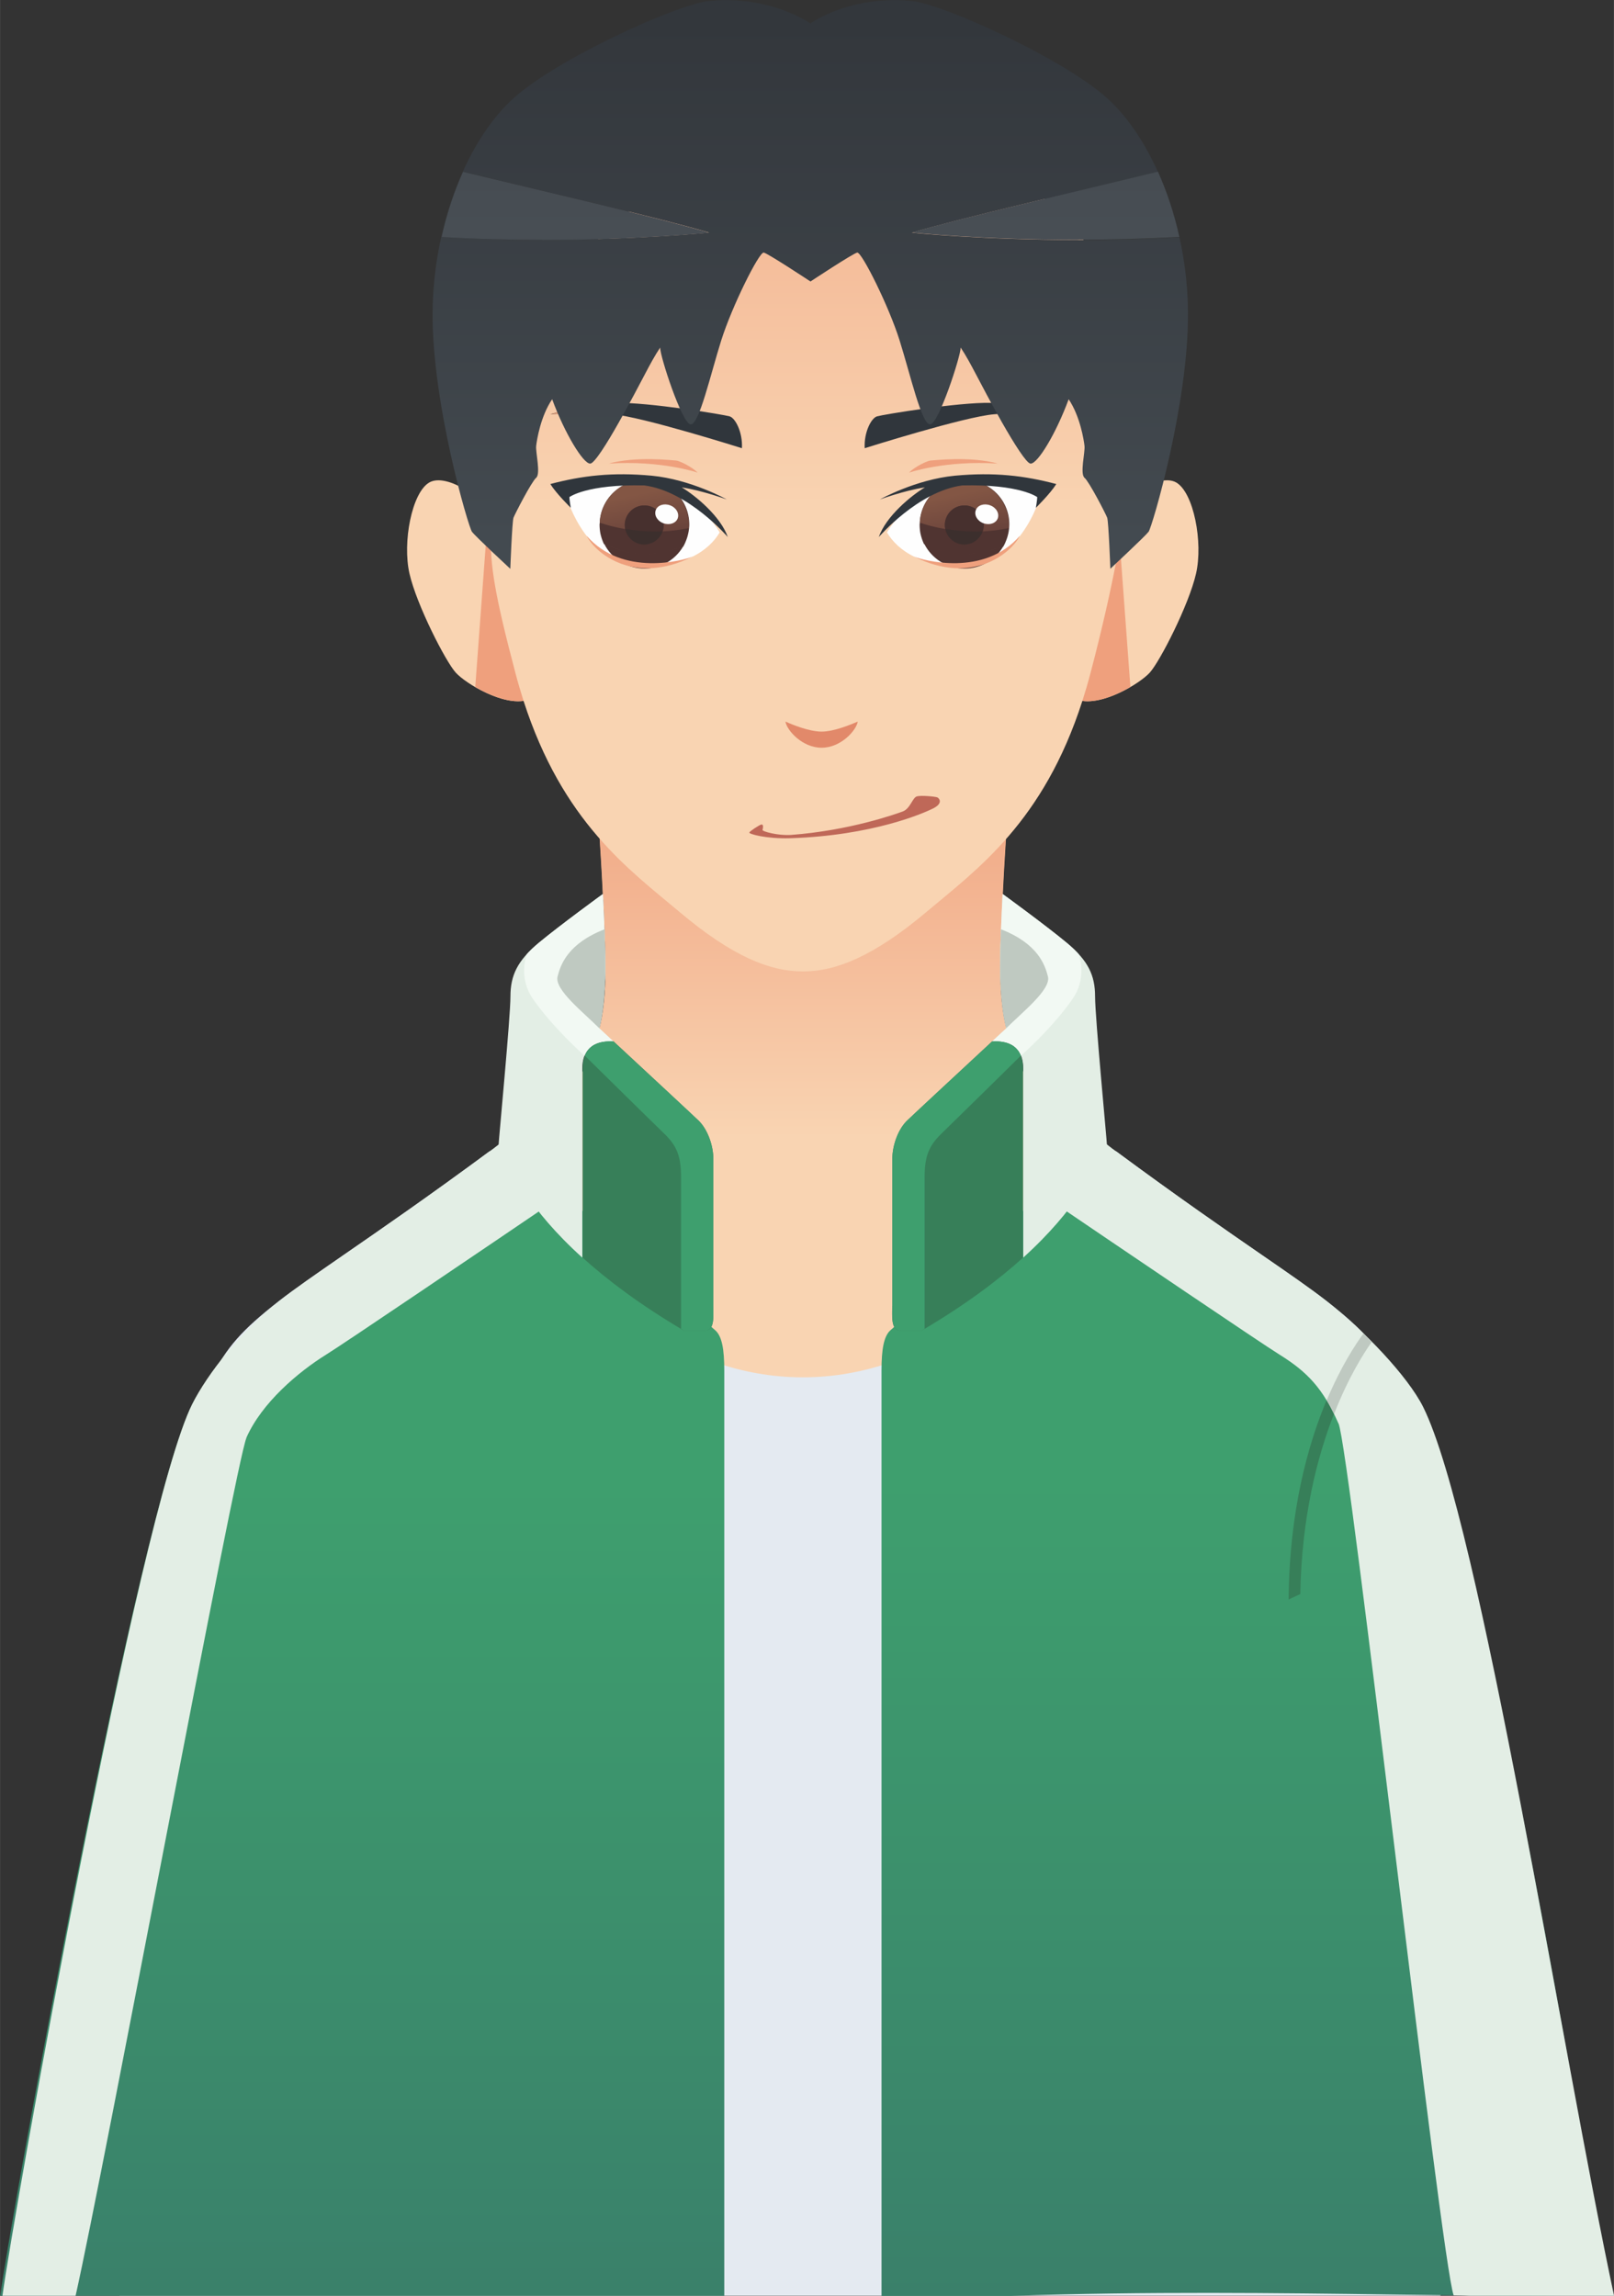 <?xml version="1.0" encoding="UTF-8"?>
<!DOCTYPE svg PUBLIC "-//W3C//DTD SVG 1.1//EN" "http://www.w3.org/Graphics/SVG/1.1/DTD/svg11.dtd">
<!-- Creator: CorelDRAW 2021 (64-Bit) -->
<svg xmlns="http://www.w3.org/2000/svg" xml:space="preserve" width="4.881in" height="6.944in" version="1.1" style="shape-rendering:geometricPrecision; text-rendering:geometricPrecision; image-rendering:optimizeQuality; fill-rule:evenodd; clip-rule:evenodd"
viewBox="0 0 116.08 165.15"
 xmlns:xlink="http://www.w3.org/1999/xlink"
 xmlns:xodm="http://www.corel.com/coreldraw/odm/2003">
 <rect x="0" y="0" width="116.08" height="165.15" fill="#333333" stroke="none"/>
 <defs>
  <style type="text/css">
   <![CDATA[
    .fil14 {fill:#503431}
    .fil13 {fill:#FEFEFE;fill-rule:nonzero}
    .fil0 {fill:#F9D4B2;fill-rule:nonzero}
    .fil1 {fill:#EFA07D;fill-rule:nonzero}
    .fil8 {fill:#F2F9F3;fill-rule:nonzero}
    .fil23 {fill:#F1F1F5;fill-rule:nonzero}
    .fil5 {fill:#E4EAF1;fill-rule:nonzero}
    .fil27 {fill:#E2896A;fill-rule:nonzero}
    .fil7 {fill:#E3EEE5;fill-rule:nonzero}
    .fil26 {fill:#BF6858;fill-rule:nonzero}
    .fil19 {fill:#C5B4A2;fill-rule:nonzero}
    .fil11 {fill:#BFC9C1;fill-rule:nonzero}
    .fil16 {fill:#47302E;fill-rule:nonzero}
    .fil17 {fill:#3C2F2D;fill-rule:nonzero}
    .fil21 {fill:#303234;fill-rule:nonzero}
    .fil10 {fill:#3E9F6E;fill-rule:nonzero}
    .fil20 {fill:#30363C;fill-rule:nonzero}
    .fil9 {fill:#377F59;fill-rule:nonzero}
    .fil25 {fill:url(#id0)}
    .fil24 {fill:url(#id1)}
    .fil3 {fill:url(#id2)}
    .fil6 {fill:url(#id3)}
    .fil2 {fill:url(#id4)}
    .fil18 {fill:url(#id5)}
    .fil4 {fill:url(#id6)}
    .fil12 {fill:url(#id7)}
    .fil15 {fill:url(#id8)}
    .fil22 {fill:url(#id9)}
   ]]>
  </style>
  <linearGradient id="id0" gradientUnits="userSpaceOnUse" x1="58.29" y1="1.68" x2="58.29" y2="38.79">
   <stop offset="0" style="stop-opacity:1; stop-color:#41464C"/>
   <stop offset="1" style="stop-opacity:1; stop-color:#525A60"/>
  </linearGradient>
  <linearGradient id="id1" gradientUnits="userSpaceOnUse" x1="58.29" y1="1.68" x2="58.29" y2="38.79">
   <stop offset="0" style="stop-opacity:1; stop-color:#33373C"/>
   <stop offset="1" style="stop-opacity:1; stop-color:#434A50"/>
  </linearGradient>
  <linearGradient id="id2" gradientUnits="userSpaceOnUse" x1="57.74" y1="81.86" x2="57.74" y2="53.33">
   <stop offset="0" style="stop-opacity:1; stop-color:#F9D4B2"/>
   <stop offset="1" style="stop-opacity:1; stop-color:#EFA07D"/>
  </linearGradient>
  <linearGradient id="id3" gradientUnits="userSpaceOnUse" x1="26.12" y1="106.78" x2="26.12" y2="185.17">
   <stop offset="0" style="stop-opacity:1; stop-color:#3E9F6E"/>
   <stop offset="1" style="stop-opacity:1; stop-color:#387669"/>
  </linearGradient>
  <linearGradient id="id4" gradientUnits="userSpaceOnUse" xlink:href="#id2" x1="57.74" y1="81.86" x2="57.74" y2="53.33">
  </linearGradient>
  <linearGradient id="id5" gradientUnits="userSpaceOnUse" x1="68.77" y1="35.57" x2="69.69" y2="40.15">
   <stop offset="0" style="stop-opacity:1; stop-color:#835644"/>
   <stop offset="1" style="stop-opacity:1; stop-color:#5C3937"/>
  </linearGradient>
  <linearGradient id="id6" gradientUnits="userSpaceOnUse" xlink:href="#id2" x1="57.83" y1="37.11" x2="57.83" y2="-5.66">
  </linearGradient>
  <linearGradient id="id7" gradientUnits="userSpaceOnUse" xlink:href="#id3" x1="89.36" y1="106.53" x2="89.36" y2="184.11">
  </linearGradient>
  <linearGradient id="id8" gradientUnits="userSpaceOnUse" xlink:href="#id5" x1="45.75" y1="35.57" x2="46.68" y2="40.16">
  </linearGradient>
  <linearGradient id="id9" gradientUnits="userSpaceOnUse" x1="57.77" y1="42.2" x2="57.77" y2="9.03">
   <stop offset="0" style="stop-opacity:1; stop-color:#E0A884"/>
   <stop offset="1" style="stop-opacity:1; stop-color:#D7815F"/>
  </linearGradient>
 </defs>
 <g id="Layer_x0020_1">
  <g id="_2284220751248">
   <path class="fil0" d="M79.64 37.94c0.73,-2.05 3.71,-3.96 4.96,-3.23 1.25,0.73 1.94,4.3 1.42,6.56 -0.52,2.26 -2.6,6.32 -3.33,7.12 -0.73,0.8 -3.44,2.43 -5.1,1.98l2.05 -12.43z"/>
   <path class="fil1" d="M80.37 36.69c-0.32,0.39 -0.58,0.82 -0.73,1.25l-2.05 12.43c1.08,0.29 2.58,-0.29 3.71,-0.95l-0.94 -12.74z"/>
   <path class="fil0" d="M35.84 37.94c-0.73,-2.05 -3.72,-3.96 -4.97,-3.23 -1.25,0.73 -1.94,4.3 -1.42,6.56 0.52,2.26 2.6,6.32 3.33,7.12 0.73,0.8 3.44,2.43 5.11,1.98l-2.05 -12.43z"/>
   <path class="fil1" d="M35.11 36.69c0.32,0.39 0.58,0.82 0.73,1.25l2.05 12.43c-1.08,0.29 -2.58,-0.29 -3.71,-0.95l0.94 -12.74z"/>
   <path class="fil2" d="M41.89 43.91c0,0 1.25,14.58 1.53,21.6 0.28,7.01 0.83,11.66 -7.43,17.78 -8.26,6.11 -12.85,8.96 -15.41,10.97 -2.57,2.01 -3.61,3.19 -4.65,5.28 -1.04,2.08 -3.74,7.89 -3.4,8.33 1.95,2.57 21.49,14.3 45.22,14.3 23.73,0 43.28,-11.74 45.22,-14.3 0.34,-0.45 -2.36,-6.25 -3.4,-8.33 -1.04,-2.08 -2.08,-3.26 -4.65,-5.28 -2.57,-2.02 -7.15,-4.86 -15.42,-10.97 -8.26,-6.11 -7.71,-10.76 -7.43,-17.78 0.28,-7.01 1.53,-21.6 1.53,-21.6l-31.7 0z"/>
   <path class="fil3" d="M66.65 71.2c1.67,-1.85 3.59,-3.81 5.44,-6.51 0.33,-7.27 1.49,-20.78 1.49,-20.78l-31.7 0c0,0 1.16,13.51 1.49,20.78 1.86,2.7 3.78,4.66 5.45,6.51 3.87,4.29 6.57,5.66 8.91,5.66 2.34,0 5.04,-1.37 8.91,-5.66z"/>
   <path class="fil4" d="M57.74 69.88c-2.34,0 -5.04,-1.04 -8.91,-4.31 -3.61,-3.04 -8.37,-6.44 -11.18,-15.16 -0.2,-0.64 -0.4,-1.3 -0.58,-1.99 -3,-11.37 -1.37,-8.55 -1.05,-21.57 0.02,-0.75 2.8,-2.62 2.79,-3.34 7.16,-15.03 20.45,-12.21 27.67,-12.21 0.01,0 6.81,1.35 6.82,1.35 0.13,-0.1 5.56,4.99 5.87,6.58 0.12,0.61 1,20.67 1.15,20.67 0.02,0 0.04,-0.01 0.06,-0.02 -0.5,2.64 -1.14,5.46 -1.95,8.54 -0.18,0.69 -0.38,1.36 -0.58,1.99 -2.8,8.72 -7.57,12.12 -11.18,15.16 -3.87,3.26 -6.57,4.31 -8.91,4.31z"/>
   <path class="fil5" d="M100.3 99.16c-1.11,-2.21 -2.2,-3.46 -4.88,-5.56 -1.14,-0.89 -2.61,-1.91 -4.66,-3.32 -2.52,-1.74 -5.97,-4.12 -10.5,-7.47 -5.63,10.01 -13.63,16.27 -22.52,16.27 -8.89,0 -16.89,-6.27 -22.52,-16.27 -4.52,3.34 -7.97,5.71 -10.49,7.45 -2.05,1.42 -3.53,2.44 -4.67,3.33 -2.69,2.1 -3.78,3.35 -4.89,5.56 -3.74,7.47 -6.34,57.14 -6.59,65.99l95 0c0.02,-0.02 0.03,-0.03 0.05,-0.05 0.23,-0.3 0.77,-57.75 -3.32,-65.94z"/>
   <path class="fil6" d="M36.27 82.01c-0.26,0.2 -0.13,0.6 -0.4,0.81 -4.66,3.45 -8.34,5.88 -10.92,7.66 -2.05,1.41 -3.45,2.48 -4.58,3.37 -2.68,2.1 -5.44,4.95 -6.54,7.16 -3.9,7.79 -13.14,58.99 -13.82,64.16l52.08 0 0 -66.58c0,-1.51 -0.16,-2.5 -0.68,-2.92 -0.48,-0.38 -12.93,-11.66 -15.13,-13.65z"/>
   <path class="fil7" d="M17.72 103.42c1.11,-2.51 3.72,-4.72 5.73,-5.97 1.35,-0.84 10.93,-7.33 17.13,-11.54 -1.98,-1.79 -3.64,-3.29 -4.31,-3.9 -0.26,0.2 -0.5,0.4 -0.78,0.61 -4.66,3.45 -8.19,5.88 -10.76,7.66 -2.05,1.42 -3.53,2.44 -4.67,3.33 -2.69,2.1 -5.13,5.19 -6.24,7.4 -3.86,7.73 -12.85,58.26 -13.65,64.16l5.26 0c2.07,-9.21 11.54,-60.04 12.29,-61.73z"/>
   <path class="fil7" d="M44.12 74.92c-0.61,-0.57 -1.01,-0.94 -1.01,-0.94 0,0 0.43,-2.4 0.43,-4.36 0,-1.95 -0.18,-5.31 -0.18,-5.31 0,0 -3.08,2.24 -4.62,3.52 -1.53,1.28 -2.03,2.34 -2.03,3.85 0,1.51 -0.84,10.28 -0.85,10.65 -0.01,0.37 0.25,0.91 0.72,1.51 0.32,0.41 1.35,3.06 5.3,6.63 0,-4.11 0,-12.44 0,-13.61 0,-1.24 0.66,-2.04 2.23,-1.94z"/>
   <path class="fil8" d="M44.12 74.92c-0.61,-0.57 -1.01,-0.94 -1.01,-0.94 0,0 0.43,-2.4 0.43,-4.36 0,-1.95 -0.18,-5.31 -0.18,-5.31 0,0 -3.08,2.24 -4.62,3.52 -0.34,0.28 -0.62,0.55 -0.86,0.82 -0.38,1.2 -0.13,2.28 0.32,3.01 0.6,0.96 2.08,2.71 3.85,4.29l0 0c0.28,-0.69 0.93,-1.1 2.07,-1.02z"/>
   <path class="fil9" d="M51.3 93.94c0,-0.73 0,-9.79 0,-10.62 0,-0.83 -0.36,-2.03 -1.06,-2.71 -0.53,-0.51 -4.27,-3.98 -6.11,-5.69 -1.57,-0.1 -2.23,0.7 -2.23,1.94 0,1.17 0,9.5 0,13.61 1.77,1.6 4.13,3.39 7.27,5.24 0,0 0.88,0 1.56,0 0.68,0 0.57,-1.04 0.57,-1.77z"/>
   <path class="fil10" d="M51.3 83.32c0,-0.83 -0.36,-2.03 -1.06,-2.71 -0.53,-0.51 -4.27,-3.98 -6.11,-5.69 -1.14,-0.07 -1.79,0.33 -2.07,1.02 0.84,0.83 4.83,4.76 5.67,5.57 0.94,0.9 1.25,1.63 1.25,3.19 0,1.29 0,8.42 0,10.89l0.19 0.12c0,0 0.88,0 1.56,0 0.68,0 0.57,-1.04 0.57,-1.77 0,-0.73 0,-9.79 0,-10.62z"/>
   <path class="fil11" d="M43.11 73.98c0,0 0.43,-1.39 0.43,-4.36 0,-0.8 -0.03,-1.83 -0.06,-2.77 -2.66,1.03 -3.17,2.57 -3.38,3.4 -0.24,0.94 1.87,2.58 3.01,3.73z"/>
   <path class="fil12" d="M79.21 82.01c0.26,0.2 0.13,0.6 0.4,0.81 4.66,3.45 8.34,5.88 10.92,7.66 2.05,1.41 3.45,2.48 4.58,3.37 2.68,2.1 6.12,5.14 7.22,7.35 4.09,8.18 13.42,63.36 13.19,63.66 -3.25,0.8 -23.73,-0.37 -42.79,0.3l-9.33 0 0 -66.58c0,-1.51 0.16,-2.5 0.68,-2.92 0.48,-0.38 12.93,-11.66 15.13,-13.65z"/>
   <path class="fil7" d="M96.26 102.39c-1.11,-2.51 -2.22,-3.69 -4.23,-4.94 -1.35,-0.84 -10.93,-7.33 -17.13,-11.54 1.98,-1.79 3.63,-3.29 4.31,-3.9 0.26,0.2 0.5,0.4 0.78,0.61 4.66,3.45 8.19,5.88 10.77,7.66 2.05,1.42 3.53,2.44 4.67,3.33 2.68,2.1 5.81,5.38 6.92,7.59 4.09,8.19 10.08,46.87 13.74,63.96l-10.12 0c-0.55,-0.02 -1.03,-0.04 -1.42,-0.04 -0.9,-2.43 -7.48,-60.89 -8.28,-62.72z"/>
   <path class="fil7" d="M71.35 74.92c0.61,-0.57 1.02,-0.94 1.02,-0.94 0,0 -0.44,-2.4 -0.44,-4.36 0,-1.95 0.18,-5.31 0.18,-5.31 0,0 3.08,2.24 4.62,3.52 1.54,1.28 2.03,2.34 2.03,3.85 0,1.51 0.84,10.28 0.85,10.65 0.01,0.37 -0.25,0.91 -0.72,1.51 -0.32,0.41 -1.36,3.06 -5.3,6.63 0,-4.11 0,-12.44 0,-13.61 0,-1.24 -0.66,-2.04 -2.23,-1.94z"/>
   <path class="fil8" d="M71.35 74.92c0.61,-0.57 1.02,-0.94 1.02,-0.94 0,0 -0.44,-2.4 -0.44,-4.36 0,-1.95 0.18,-5.31 0.18,-5.31 0,0 3.08,2.24 4.62,3.52 0.34,0.28 0.62,0.55 0.86,0.82 0.38,1.2 0.13,2.28 -0.32,3.01 -0.6,0.96 -2.08,2.71 -3.85,4.29l-0 0c-0.28,-0.69 -0.93,-1.1 -2.07,-1.02z"/>
   <path class="fil9" d="M64.18 93.94c0,-0.73 0,-9.79 0,-10.62 0,-0.83 0.36,-2.03 1.06,-2.71 0.53,-0.51 4.27,-3.98 6.11,-5.69 1.57,-0.1 2.23,0.7 2.23,1.94 0,1.17 0,9.5 0,13.61 -1.77,1.6 -4.13,3.39 -7.28,5.24 0,0 -0.88,0 -1.56,0 -0.68,0 -0.57,-1.04 -0.57,-1.77z"/>
   <path class="fil10" d="M64.18 83.32c0,-0.83 0.36,-2.03 1.06,-2.71 0.53,-0.51 4.27,-3.98 6.11,-5.69 1.14,-0.07 1.79,0.33 2.07,1.02 -0.84,0.83 -4.83,4.76 -5.67,5.57 -0.94,0.9 -1.25,1.63 -1.25,3.19 0,1.29 0,8.42 0,10.89l-0.19 0.12c0,0 -0.88,0 -1.56,0 -0.68,0 -0.57,-1.04 -0.57,-1.77 0,-0.73 0,-9.79 0,-10.62z"/>
   <path class="fil11" d="M72.37 73.98c0,0 -0.44,-1.39 -0.44,-4.36 0,-0.8 0.03,-1.83 0.06,-2.77 2.66,1.03 3.17,2.57 3.38,3.4 0.23,0.94 -1.87,2.58 -3.01,3.73z"/>
   <path class="fil9" d="M93.52 114.67c-0.28,0.13 -0.56,0.26 -0.84,0.39 0.05,-6.33 1.37,-11.09 2.73,-14.33 0.18,0.3 0.36,0.64 0.53,0.99 -1.2,3.07 -2.32,7.38 -2.42,12.95z"/>
   <g>
    <path class="fil13" d="M68.89 34.55c-1.89,0.4 -4.01,1.92 -5.1,3.75 0.77,1.3 2.59,2.62 5.97,2.39 3.38,-0.23 4.98,-4.34 5.08,-5.23 -0.85,-0.5 -3.23,-1.09 -5.95,-0.9z"/>
    <path class="fil13" d="M46.66 34.55c1.89,0.4 4.01,1.92 5.1,3.75 -0.77,1.3 -2.59,2.62 -5.97,2.39 -3.38,-0.23 -4.98,-4.34 -5.08,-5.23 0.85,-0.5 3.23,-1.09 5.95,-0.9z"/>
   </g>
   <g>
    <g>
     <path class="fil14" d="M46.35 34.53c1.78,0 3.22,1.42 3.22,3.18 0,0.43 -0.09,0.85 -0.25,1.23 -0.05,0.13 -0.11,0.26 -0.18,0.38l-0.02 0.01c-0.56,0.94 -1.59,1.57 -2.77,1.57 -1.26,0 -2.35,-0.71 -2.88,-1.75l-0.04 -0.02c-0.11,-0.24 -0.19,-0.49 -0.25,-0.75 -0.04,-0.21 -0.06,-0.43 -0.06,-0.65 0,-0.02 0,-0.04 0.01,-0.06 0.03,-1.73 1.46,-3.13 3.22,-3.13z"/>
     <g>
      <path class="fil15" d="M45.7 34.59c0.22,-0.04 0.45,-0.07 0.68,-0.06 1.78,0.03 3.19,1.49 3.17,3.28 -0.01,0.55 -0.17,1.06 -0.41,1.51 -0.5,0.16 -1.03,0.3 -1.6,0.41 -0.32,0.06 -0.65,0.12 -0.99,0.17 -0.98,-0.01 -2.09,-0.29 -3.12,-0.78 -0.11,-0.24 -0.19,-0.49 -0.25,-0.75 0.05,0.26 0.14,0.51 0.25,0.75 1.03,0.48 2.13,0.77 3.12,0.78 0.34,-0.05 0.67,-0.1 0.99,-0.17 0.57,-0.11 1.1,-0.26 1.6,-0.41 0.22,-0.4 0.36,-0.85 0.4,-1.33 -0.05,0.01 -0.1,0.02 -0.15,0.03 -0.59,0.12 -1.17,0.18 -1.73,0.21 0.05,-0.14 0.08,-0.29 0.08,-0.45 0.01,-0.78 -0.6,-1.41 -1.38,-1.42 -0.1,-0 -0.2,0.01 -0.3,0.03 -0.63,0.13 -1.11,0.68 -1.12,1.36 -0,0.11 0.01,0.21 0.03,0.31 -0.77,-0.13 -1.4,-0.31 -1.83,-0.46 -0,0.04 -0.01,0.08 -0.01,0.12 0.02,-1.55 1.13,-2.83 2.58,-3.13z"/>
      <path class="fil16" d="M47.73 37.78c0.01,-0.78 -0.6,-1.41 -1.38,-1.42 -0.77,-0.01 -1.4,0.61 -1.42,1.38 -0.01,0.78 0.6,1.41 1.38,1.43 0.77,0.01 1.4,-0.61 1.42,-1.39z"/>
      <path class="fil13" d="M47.16 36.7c-0.13,0.36 0.11,0.78 0.55,0.94 0.44,0.16 0.9,0 1.03,-0.35 0.13,-0.36 -0.11,-0.78 -0.55,-0.94 -0.44,-0.16 -0.9,-0.01 -1.03,0.35z"/>
     </g>
    </g>
    <path class="fil17" d="M44.97 38.05c0.78,0.13 1.69,0.22 2.68,0.18 -0.16,0.46 -0.56,0.81 -1.04,0.91 -0.09,0.02 -0.19,0.03 -0.29,0.03 -0.67,-0.01 -1.22,-0.49 -1.35,-1.12z"/>
   </g>
   <g>
    <g>
     <path class="fil14" d="M69.37 34.53c1.78,0 3.22,1.42 3.22,3.18 0,0.43 -0.09,0.85 -0.25,1.23 -0.05,0.13 -0.11,0.26 -0.18,0.38l-0.02 0.01c-0.56,0.94 -1.59,1.57 -2.77,1.57 -1.26,0 -2.35,-0.71 -2.88,-1.75l-0.04 -0.02c-0.11,-0.24 -0.19,-0.49 -0.25,-0.75 -0.04,-0.21 -0.06,-0.43 -0.06,-0.65 0,-0.02 0,-0.04 0.01,-0.06 0.03,-1.73 1.46,-3.13 3.22,-3.13z"/>
     <g>
      <path class="fil18" d="M68.72 34.59c0.22,-0.04 0.45,-0.07 0.68,-0.06 1.78,0.03 3.19,1.49 3.17,3.28 -0.01,0.55 -0.17,1.06 -0.41,1.51 -0.5,0.16 -1.03,0.3 -1.6,0.41 -0.32,0.06 -0.65,0.12 -0.99,0.17 -0.98,-0.01 -2.09,-0.3 -3.12,-0.78 -0.11,-0.24 -0.19,-0.49 -0.25,-0.75 0.05,0.26 0.14,0.51 0.25,0.75 1.03,0.48 2.13,0.77 3.12,0.78 0.34,-0.05 0.67,-0.1 0.99,-0.17 0.57,-0.11 1.1,-0.26 1.6,-0.41 0.22,-0.4 0.36,-0.85 0.4,-1.33 -0.05,0.01 -0.1,0.02 -0.15,0.03 -0.59,0.12 -1.17,0.18 -1.73,0.21 0.05,-0.14 0.08,-0.29 0.08,-0.45 0.01,-0.78 -0.6,-1.41 -1.38,-1.42 -0.1,-0 -0.2,0.01 -0.3,0.03 -0.63,0.13 -1.11,0.68 -1.12,1.36 -0,0.11 0.01,0.21 0.03,0.31 -0.77,-0.13 -1.4,-0.31 -1.83,-0.46 -0,0.04 -0.01,0.08 -0.01,0.12 0.02,-1.55 1.13,-2.83 2.58,-3.13z"/>
      <path class="fil16" d="M70.75 37.78c0.01,-0.78 -0.6,-1.41 -1.38,-1.42 -0.77,-0.01 -1.4,0.61 -1.42,1.38 -0.01,0.78 0.6,1.41 1.38,1.43 0.77,0.01 1.4,-0.61 1.42,-1.39z"/>
      <path class="fil13" d="M70.18 36.7c-0.13,0.36 0.11,0.78 0.55,0.94 0.44,0.16 0.9,0 1.03,-0.35 0.13,-0.36 -0.11,-0.78 -0.55,-0.94 -0.44,-0.16 -0.9,-0.01 -1.03,0.35z"/>
     </g>
    </g>
    <path class="fil17" d="M67.99 38.05c0.78,0.13 1.69,0.22 2.68,0.18 -0.16,0.46 -0.56,0.81 -1.04,0.91 -0.09,0.02 -0.19,0.03 -0.29,0.03 -0.67,-0.01 -1.22,-0.49 -1.35,-1.12z"/>
   </g>
   <path class="fil19" d="M65.96 37.37c-0,-0 -0,-0 -0,-0.01 -0.05,-0.22 -0.07,-0.44 -0.07,-0.65 0,0.21 0.02,0.43 0.07,0.65 0,0 0,0 0,0.01z"/>
   <path class="fil20" d="M63.2 38.64c0,0 2.81,-3.29 6,-3.72 4.16,-0.1 5.4,0.84 5.4,0.84 0,0.2 -0.1,0.77 -0.1,0.77 0,0 1.05,-1.03 1.47,-1.71 -2.31,-0.61 -4.46,-0.86 -7.29,-0.6 -2.83,0.27 -5.4,1.71 -5.4,1.71 0,0 1.74,-0.64 3.24,-0.87 -0.97,0.58 -2.81,2.08 -3.32,3.59z"/>
   <path class="fil1" d="M65.72 40.03c0.66,0.28 5.05,1.5 7.63,-1.49 -0.6,1.22 -3.4,3.62 -7.63,1.49z"/>
   <path class="fil1" d="M65.37 34c0,0 2.63,-0.9 6.4,-0.65 -1.96,-0.55 -4.62,-0.23 -4.85,-0.22 -0.23,0.02 -1.09,0.42 -1.55,0.87z"/>
   <path class="fil20" d="M62.2 32.24c0,0 7.21,-2.28 9.31,-2.44 2.11,-0.17 4.46,0 4.46,0 0,0 -2.31,-0.77 -4.7,-0.82 -2.39,-0.05 -7.78,0.85 -8.19,0.97 -0.42,0.12 -0.95,1.15 -0.89,2.29z"/>
   <path class="fil20" d="M52.35 38.64c0,0 -2.81,-3.29 -6,-3.72 -4.16,-0.1 -5.4,0.84 -5.4,0.84 0,0.2 0.1,0.77 0.1,0.77 0,0 -1.05,-1.03 -1.47,-1.71 2.31,-0.61 4.47,-0.86 7.29,-0.6 2.83,0.27 5.4,1.71 5.4,1.71 0,0 -1.74,-0.64 -3.24,-0.87 0.97,0.58 2.8,2.08 3.32,3.59z"/>
   <path class="fil1" d="M49.83 40.03c-0.66,0.28 -5.05,1.5 -7.64,-1.49 0.6,1.22 3.4,3.62 7.64,1.49z"/>
   <path class="fil1" d="M50.18 34c0,0 -2.63,-0.9 -6.4,-0.65 1.96,-0.55 4.62,-0.23 4.85,-0.22 0.23,0.02 1.09,0.42 1.55,0.87z"/>
   <path class="fil20" d="M53.35 32.24c0,0 -7.21,-2.28 -9.31,-2.44 -2.11,-0.17 -4.46,0 -4.46,0 0,0 2.31,-0.77 4.7,-0.82 2.39,-0.05 7.78,0.85 8.19,0.97 0.42,0.12 0.95,1.15 0.89,2.29z"/>
   <path class="fil21" d="M75.97 29.8c0,0 -0.14,-0.01 -0.37,-0.02l-0.03 -0.1c0.26,0.07 0.4,0.12 0.4,0.12z"/>
   <path class="fil22" d="M39.57 29.8c0,0 0.25,-0.08 0.68,-0.2 -0.02,0.05 -0.03,0.11 -0.05,0.17 -0.39,0.02 -0.63,0.03 -0.63,0.03z"/>
   <path class="fil11" d="M98.64 96.56c-0.58,0.82 -1.67,2.54 -2.69,5.16 -0.17,-0.35 -0.35,-0.69 -0.53,-0.99 1.04,-2.47 2.1,-4.07 2.65,-4.81 0.2,0.21 0.4,0.43 0.57,0.64z"/>
   <g>
    <path class="fil23" d="M22.2 22.6c-0,-0 -0,-0 -0,-0 0,0 0,0 0,0zm-0.01 -0.01c-0,-0 -0,-0 -0,-0 0,0 0,0 0,0zm-0 -0.01c-0,-0 -0,-0 -0,-0 0,0 0,0 0,0zm-0.01 -0.01c-0,-0 -0,-0 -0,-0.01 0,0 0,0 0,0.01zm-0 -0.01c-0.03,-0.05 -0.06,-0.1 -0.09,-0.15 0.03,0.05 0.06,0.1 0.09,0.15zm-0.09 -0.15c-0,-0 -0,-0 -0,-0.01 0,0 0,0 0,0.01zm-0.01 -0.01c-0,-0 -0,-0 -0,-0.01 0,0 0,0 0,0.01zm-0.01 -0.01c-0,-0 -0,-0 -0,-0.01 0,0 0,0 0,0.01zm-0 -0.01c-0,-0 -0,-0 -0,-0 0,0 0,0 0,0z"/>
    <path class="fil24" d="M79.86 40.92c0,0 -0.13,-3.41 -0.23,-3.68 -0.1,-0.27 -1.29,-2.58 -1.63,-2.87 -0.34,-0.29 0.05,-1.85 0,-2.29 -0.05,-0.44 -0.32,-2.14 -1.14,-3.36 -0.91,2.47 -2.22,4.63 -2.73,4.63 -0.01,0 -0.02,-0 -0.02,-0 -0.29,-0.04 -1.15,-1.39 -2.06,-2.99 -1.74,-3.09 -2.18,-4.19 -2.96,-5.36 0.02,0.58 -1.58,5.5 -2.19,5.53 -0,0 -0,0 -0.01,0 -0.61,0 -1.41,-3.56 -2.19,-6.04 -0.77,-2.46 -2.7,-6.32 -3.04,-6.32 -0,0 -0.01,0 -0.01,0 -0.32,0.07 -3.36,2.08 -3.36,2.08 0,0 -3.04,-2.01 -3.36,-2.08 -0,0 -0.01,0 -0.01,0 -0.35,0 -2.27,3.85 -3.05,6.32 -0.78,2.48 -1.58,6.04 -2.19,6.04 -0,0 -0,0 -0.01,0 -0.61,-0.02 -2.22,-4.94 -2.19,-5.53 -0.78,1.17 -1.22,2.27 -2.96,5.36 -0.9,1.6 -1.76,2.95 -2.06,2.99 -0.01,0 -0.02,0 -0.02,0 -0.5,0 -1.82,-2.16 -2.73,-4.63 -0.83,1.22 -1.1,2.92 -1.15,3.36 -0.05,0.44 0.34,2 0,2.29 -0.34,0.29 -1.53,2.61 -1.63,2.87 -0.1,0.27 -0.23,3.68 -0.23,3.68 -0.01,-0.01 -2.52,-2.34 -2.76,-2.67 -0.25,-0.33 -2.88,-9.25 -2.83,-15.77 0.05,-6.53 2.63,-12.57 5.85,-15.44 3.21,-2.87 11.74,-6.72 13.98,-6.96 0.41,-0.04 0.83,-0.07 1.27,-0.07 1.97,0 4.18,0.48 6.07,1.67 1.89,-1.2 4.1,-1.67 6.07,-1.67 0.44,0 0.86,0.02 1.27,0.07 2.24,0.24 10.77,4.09 13.98,6.96 3.21,2.87 5.8,8.91 5.84,15.44 0.05,6.53 -2.58,15.44 -2.83,15.77 -0.25,0.33 -2.7,2.61 -2.76,2.67 -0,0 -0,0 -0,0zm3.42 -28.56c-6.75,1.63 -14.06,3.31 -17.7,4.38 0,0 5.05,0.52 12,0.52 2.25,0 4.71,-0.05 7.25,-0.2 -0.37,-1.68 -0.9,-3.27 -1.54,-4.69zm-49.99 0c-0.64,1.43 -1.17,3.01 -1.54,4.69 2.54,0.14 5,0.2 7.25,0.2 6.94,0 12,-0.52 12,-0.52 -3.64,-1.07 -10.95,-2.74 -17.7,-4.38z"/>
    <path class="fil25" d="M77.58 17.25c-6.94,0 -12,-0.52 -12,-0.52 3.64,-1.07 10.95,-2.74 17.7,-4.38 0.64,1.43 1.17,3.01 1.54,4.69 -2.54,0.14 -5,0.2 -7.25,0.2zm-38.57 0c-2.25,0 -4.71,-0.05 -7.25,-0.2 0.37,-1.68 0.9,-3.27 1.54,-4.69 6.76,1.63 14.06,3.31 17.7,4.38 0,0 -5.05,0.52 -12,0.52z"/>
   </g>
   <path class="fil26" d="M54.76 59.31c-0.16,0.04 -0.83,0.48 -0.87,0.58 -0.04,0.1 1.18,0.46 2.94,0.41 5.94,-0.19 9.64,-1.81 10.33,-2.17 0.68,-0.36 0.39,-0.71 0.25,-0.77 -0.15,-0.06 -1.17,-0.16 -1.47,-0.07 -0.31,0.09 -0.47,0.87 -1,1.08 -0.54,0.2 -3.87,1.38 -8.03,1.69 -0.94,0.07 -2.11,-0.25 -2.07,-0.36 0.04,-0.12 0.08,-0.42 -0.07,-0.38z"/>
   <path class="fil27" d="M59.09 53.79c1.39,0 2.5,-1.25 2.6,-1.88 -0.43,0.18 -1.68,0.72 -2.6,0.72 -0.92,0 -2.17,-0.53 -2.6,-0.72 0.1,0.63 1.21,1.88 2.6,1.88z"/>
  </g>
 </g>
</svg>
